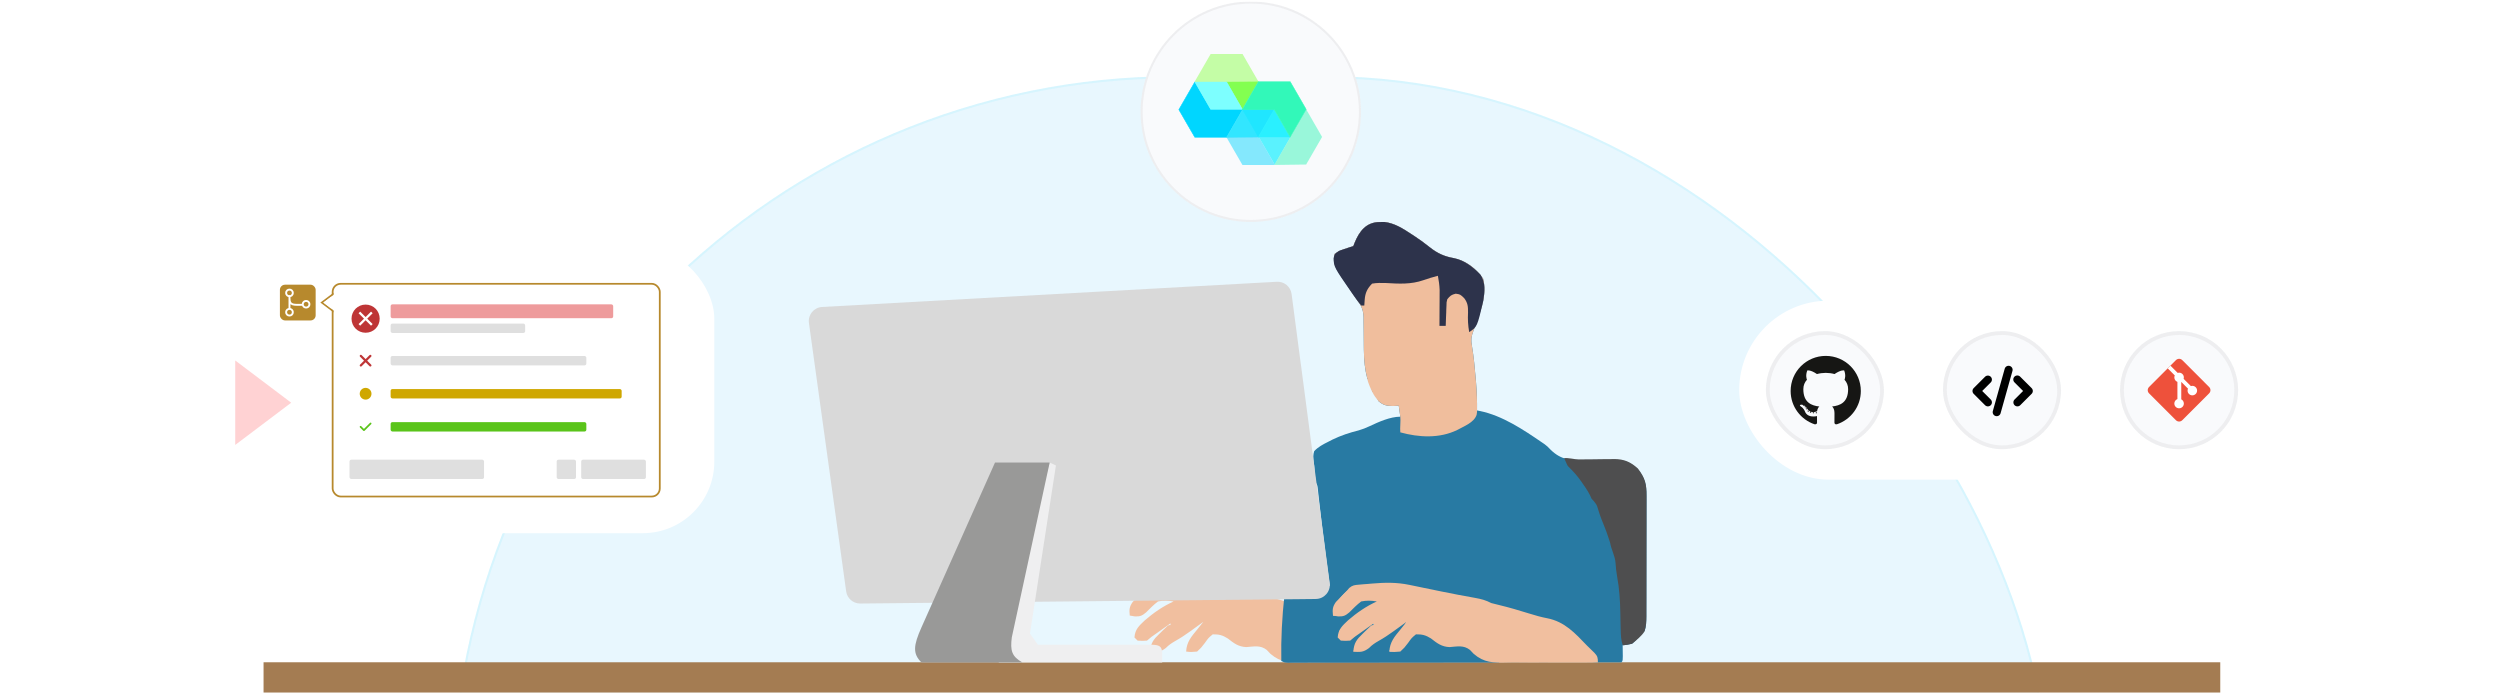 <svg width="1201" height="333" viewBox="0 0 1201 333" fill="none" xmlns="http://www.w3.org/2000/svg">
<g clip-path="url(#clip0_5634_6959)">
<g filter="url(#filter0_d_5634_6959)">
<rect x="217" y="36.611" width="768" height="696" rx="348" fill="#E8F7FE"/>
<rect x="217.5" y="37.111" width="767" height="695" rx="347.5" stroke="#00D6FF" stroke-opacity="0.08"/>
</g>
<g filter="url(#filter1_d_5634_6959)">
<rect x="113" y="118.735" width="230.151" height="137.404" rx="34.351" fill="white"/>
<rect x="134.469" y="136.77" width="17.174" height="17.174" rx="2.453" fill="#B7892D"/>
<path d="M139.063 148.346C139.063 148.346 139.062 139.545 139.063 143.226C139.063 146.907 141.115 146.428 145.443 146.428" stroke="white" stroke-width="0.92"/>
<circle cx="139.062" cy="140.716" r="1.592" stroke="white" stroke-width="0.92"/>
<circle cx="139.062" cy="149.997" r="1.592" stroke="white" stroke-width="0.92"/>
<circle cx="147.049" cy="146.16" r="1.592" stroke="white" stroke-width="0.92"/>
<rect x="159.803" y="136.34" width="157.156" height="102.194" rx="3.864" stroke="#B7892D" stroke-width="0.859"/>
<path d="M175.636 146.323C171.868 146.323 168.873 149.318 168.873 153.086C168.873 156.854 171.868 159.849 175.636 159.849C179.404 159.849 182.399 156.854 182.399 153.086C182.399 149.318 179.404 146.323 175.636 146.323ZM178.244 156.468L175.636 153.859L173.027 156.468L172.254 155.695L174.863 153.086L172.254 150.478L173.027 149.705L175.636 152.313L178.244 149.705L179.017 150.478L176.409 153.086L179.017 155.695L178.244 156.468Z" fill="#BE3536"/>
<rect x="187.659" y="146.217" width="106.917" height="6.655" rx="0.859" fill="#EE9B9C"/>
<rect x="187.659" y="155.448" width="64.623" height="4.509" rx="0.859" fill="#DFDFDF"/>
<rect x="167.907" y="220.839" width="64.623" height="9.28" rx="0.859" fill="#DFDFDF"/>
<rect x="279.207" y="220.839" width="31.085" height="9.28" rx="0.859" fill="#DFDFDF"/>
<rect x="267.43" y="220.839" width="9.284" height="9.28" rx="0.859" fill="#DFDFDF"/>
<path fill-rule="evenodd" clip-rule="evenodd" d="M175.635 174.028L177.536 175.929C177.637 176.03 177.774 176.087 177.917 176.087C178.059 176.087 178.196 176.03 178.297 175.929C178.398 175.828 178.455 175.691 178.455 175.549C178.455 175.406 178.398 175.269 178.297 175.168L176.395 173.267L178.297 171.365C178.347 171.315 178.386 171.256 178.413 171.191C178.44 171.126 178.454 171.056 178.454 170.985C178.454 170.914 178.44 170.844 178.413 170.779C178.386 170.714 178.347 170.655 178.297 170.605C178.247 170.555 178.187 170.515 178.122 170.488C178.057 170.461 177.987 170.447 177.916 170.447C177.846 170.447 177.776 170.461 177.71 170.488C177.645 170.515 177.586 170.555 177.536 170.605L175.635 172.506L173.733 170.605C173.684 170.553 173.625 170.512 173.559 170.484C173.493 170.456 173.423 170.441 173.351 170.44C173.28 170.44 173.209 170.453 173.143 170.48C173.077 170.507 173.017 170.547 172.966 170.598C172.916 170.648 172.876 170.708 172.849 170.774C172.822 170.84 172.808 170.911 172.809 170.983C172.809 171.054 172.824 171.125 172.852 171.19C172.88 171.256 172.921 171.315 172.973 171.365L174.875 173.267L172.973 175.169C172.922 175.218 172.881 175.278 172.853 175.343C172.824 175.409 172.81 175.479 172.809 175.551C172.808 175.622 172.822 175.693 172.849 175.759C172.876 175.825 172.916 175.885 172.967 175.936C173.017 175.986 173.077 176.026 173.143 176.053C173.209 176.08 173.28 176.094 173.352 176.093C173.423 176.092 173.494 176.078 173.559 176.049C173.625 176.021 173.684 175.98 173.734 175.929L175.635 174.028Z" fill="#BE3536"/>
<rect x="187.659" y="171.014" width="94.018" height="4.509" rx="0.859" fill="#DFDFDF"/>
<circle cx="175.636" cy="189.154" r="2.829" fill="#CFA700"/>
<rect x="187.659" y="186.9" width="110.988" height="4.509" rx="0.859" fill="#CFA700"/>
<path fill-rule="evenodd" clip-rule="evenodd" d="M178.342 203.146C178.421 203.226 178.466 203.334 178.466 203.446C178.466 203.559 178.421 203.667 178.342 203.746L175.159 206.93C175.116 206.972 175.066 207.005 175.012 207.028C174.957 207.051 174.898 207.062 174.838 207.062C174.779 207.062 174.72 207.051 174.665 207.028C174.61 207.005 174.56 206.972 174.518 206.93L172.936 205.348C172.896 205.309 172.863 205.262 172.841 205.211C172.819 205.159 172.807 205.103 172.807 205.047C172.806 204.99 172.817 204.934 172.838 204.882C172.86 204.83 172.891 204.782 172.931 204.743C172.971 204.703 173.018 204.671 173.071 204.65C173.123 204.628 173.179 204.618 173.235 204.618C173.291 204.619 173.347 204.63 173.399 204.653C173.451 204.675 173.498 204.707 173.537 204.748L174.838 206.049L177.741 203.146C177.78 203.107 177.827 203.075 177.879 203.054C177.93 203.032 177.985 203.021 178.041 203.021C178.097 203.021 178.152 203.032 178.204 203.054C178.255 203.075 178.302 203.107 178.342 203.146Z" fill="#5AC41A"/>
<rect x="187.659" y="202.788" width="94.018" height="4.509" rx="0.859" fill="#5AC41A"/>
<path d="M155.06 145.014L159.089 141.984L159.776 141.467L159.776 149.247L159.089 148.729L155.06 145.7L154.603 145.357L155.06 145.014Z" stroke="#B7892D" stroke-width="0.859"/>
<path d="M160.503 141.452L155.317 145.368L160.448 149.261L160.503 141.452Z" fill="white"/>
<path d="M139.889 193.458L113 173.169V213.746L139.889 193.458Z" fill="#FFD2D3"/>
</g>
<rect x="126.611" y="318.163" width="940" height="14.527" fill="#A47C52"/>
<path d="M579.372 280.963C579.906 281.072 580.439 281.18 580.989 281.293C582.705 281.643 584.419 282.002 586.133 282.361C587.907 282.727 589.681 283.091 591.456 283.454C592.628 283.695 593.8 283.936 594.973 284.177C600.353 285.284 605.749 286.302 611.159 287.256C613.924 287.762 616.248 288.347 618.712 289.695C619.958 290.04 621.213 290.35 622.473 290.636C627.424 291.828 632.286 293.261 637.145 294.78C639.98 295.659 642.72 296.453 645.641 297.003C654.046 298.641 659.019 304.156 664.761 310.128C665.929 311.332 667.131 312.48 668.354 313.628C669.862 315.27 669.862 315.27 669.862 317.527C662.845 317.684 655.83 317.804 648.812 317.877C645.553 317.913 642.294 317.96 639.036 318.037C635.885 318.111 632.735 318.151 629.584 318.169C628.387 318.181 627.191 318.206 625.995 318.242C619.792 318.426 615.285 318.389 610.342 314.106C609.751 313.485 609.16 312.864 608.551 312.224C605.473 309.814 602.453 310.584 598.729 310.866C594.935 310.706 592.75 309.011 589.826 306.717C587.295 305.13 585.598 304.686 582.607 304.739C580.528 306.452 580.528 306.452 578.846 308.829C577.059 311.177 577.059 311.177 575.085 313.013C572.217 313.275 572.217 313.275 569.82 313.013C570.049 308.426 572.288 305.882 575.085 302.483C576.089 301.23 577.092 299.976 578.094 298.722C577.045 299.484 577.045 299.484 575.975 300.261C575.036 300.939 574.097 301.617 573.157 302.295C572.699 302.628 572.241 302.962 571.769 303.305C569.477 304.954 567.19 306.493 564.722 307.866C562.837 308.944 561.534 309.809 560.041 311.321C557.318 313.363 555.844 313.346 552.519 313.013C552.811 308.944 554.068 307.245 556.985 304.457C557.659 303.8 558.333 303.142 559.027 302.465C560.793 300.978 560.793 300.261 562.298 300.261C562.298 299.765 562.298 299.985 562.298 299.474C560.558 300.711 558.818 301.949 557.079 303.188C556.335 303.717 556.335 303.717 555.576 304.256C553.195 305.878 553.195 305.878 551.015 307.748C548.805 307.889 548.805 307.889 546.502 307.748C546.005 307.252 545.509 306.755 544.997 306.244C545.262 302.297 547.229 300.619 549.972 298.014C554.187 294.378 558.713 291.22 563.802 288.943C561.176 288.491 558.898 288.396 556.28 288.943C554.187 290.55 552.422 292.331 550.568 294.206C548.611 295.835 547.781 296.176 545.279 296.136C544.441 295.996 543.604 295.857 542.741 295.713C542.454 292.872 542.48 291.572 544.142 289.193C544.75 288.567 545.358 287.942 545.984 287.298C546.888 286.351 546.888 286.351 547.809 285.385C548.37 284.822 548.932 284.258 549.51 283.678C549.846 283.282 550.182 282.885 550.528 282.477C552.123 281.118 553.157 281.045 555.231 280.872C555.909 280.811 556.588 280.751 557.286 280.688C557.994 280.635 558.701 280.582 559.43 280.528C560.123 280.466 560.815 280.405 561.529 280.341C567.687 279.821 573.296 279.702 579.372 280.963Z" fill="#F1BF9F"/>
<path d="M662.741 106.676C663.876 106.657 663.876 106.657 665.033 106.638C669.901 107.19 673.854 109.722 677.879 112.364C678.336 112.66 678.794 112.956 679.265 113.261C681.932 115.008 684.468 116.849 686.953 118.852C690.546 121.718 693.992 123.255 698.518 124.023C704.248 125.191 709.378 129.16 712.574 133.99C714.504 142.514 710.799 150.917 707.878 158.778C706.767 161.782 706.579 163.337 707.168 166.475C707.999 171.489 708.485 176.502 708.907 181.566C709.006 182.714 709.006 182.714 709.107 183.885C709.467 188.332 709.63 192.714 709.565 197.174C710.298 197.318 710.298 197.318 711.045 197.464C721.78 199.704 731.77 206.383 740.714 212.506C741.146 212.8 741.579 213.094 742.024 213.397C743.414 214.475 743.414 214.475 744.891 216.023C750.11 221.148 754.827 221.187 761.768 221.142C763.094 221.116 764.419 221.087 765.745 221.057C767.733 221.027 769.72 221.007 771.708 221.003C772.938 221 774.167 220.981 775.396 220.943C780.135 220.905 783.258 222.168 786.821 225.429C790.292 229.942 791.023 232.738 790.985 238.434C790.987 239.106 790.988 239.777 790.99 240.469C790.992 242.689 790.984 244.908 790.976 247.128C790.975 248.67 790.975 250.212 790.975 251.753C790.974 254.984 790.967 258.214 790.957 261.445C790.945 265.59 790.942 269.735 790.942 273.88C790.942 277.063 790.938 280.246 790.933 283.429C790.93 284.958 790.929 286.486 790.928 288.015C790.926 290.149 790.92 292.283 790.912 294.416C790.912 295.051 790.913 295.685 790.913 296.338C790.899 298.827 790.843 300.856 790.05 303.234C789.554 303.234 789.057 303.234 788.546 303.234C788.267 303.886 788.267 303.886 787.982 304.55C786.868 306.556 785.824 307.809 784.033 309.252C781.588 309.816 781.588 309.816 779.52 310.004C779.533 310.724 779.533 310.724 779.546 311.458C779.553 312.08 779.56 312.701 779.567 313.342C779.575 313.961 779.584 314.581 779.593 315.219C779.52 316.774 779.71 317.442 778.958 318.194C774.907 318.194 773.101 318.194 767.731 318.194C752.17 317.685 762.688 311.814 759.83 308.637C754.234 302.46 750.075 299.467 741.863 297.499C740.185 297.065 738.507 296.629 736.83 296.191C736.023 295.984 735.216 295.777 734.385 295.563C731.456 294.779 728.598 293.847 725.738 292.844C721.868 291.508 718.081 290.534 714.079 289.695C713.518 289.455 712.957 289.216 712.379 288.969C709.806 287.997 707.217 287.575 704.515 287.144C699.964 286.382 695.453 285.521 690.946 284.535C689.842 284.299 688.739 284.062 687.636 283.827C685.974 283.471 684.314 283.112 682.657 282.737C675.501 281.129 669.169 280.453 661.849 281.17C659.198 281.418 656.611 281.445 653.95 281.42C649.183 281.764 646.989 283.754 643.904 287.268C641.69 290.155 640.843 292.117 640.363 295.712C643.755 295.775 645.554 295.682 648.165 293.403C648.771 292.784 649.377 292.165 650.001 291.528C652.121 289.444 653.28 288.31 656.221 287.743C658.248 287.764 660.175 287.882 662.177 288.19C661.143 290.259 659.933 290.489 657.852 291.481C654.043 293.511 650.893 295.901 647.697 298.768C647.257 299.149 646.817 299.53 646.364 299.922C644.978 301.155 644.978 301.155 643.372 303.234C643.357 305.347 643.357 305.347 644.124 306.995C647.088 307.354 648.806 307.107 651.164 305.35C652.023 304.655 652.874 303.95 653.715 303.234C658.259 299.473 658.259 299.473 659.921 299.473C659.921 299.97 659.921 300.466 659.921 300.977C658.71 302.144 658.71 302.144 657.1 303.469C652.351 307.425 652.351 307.425 650.142 313.013C655.066 313.013 657.442 310.861 661.113 307.738C662.606 306.509 663.964 305.552 665.656 304.644C668.303 303.174 670.568 301.48 672.934 299.602C674.212 298.721 674.212 298.721 675.717 298.721C674.73 300.893 673.644 302.453 672.003 304.174C669.565 306.922 668.543 309.528 667.442 313.013C670.732 312.859 672.273 312.681 674.682 310.351C675.875 308.801 677.066 307.249 678.255 305.696C680.23 303.986 680.23 303.986 682.86 303.942C685.557 304.757 687.104 305.693 689.303 307.418C692.79 309.804 694.881 310.24 699.082 309.957C703.396 309.686 705.352 310.274 708.719 313.013C709.776 313.991 719.327 317.243 720.329 318.278C719.701 318.278 715.258 318.272 711.07 318.278C698.837 318.296 686.603 318.309 674.37 318.317C668.69 318.321 663.01 318.326 657.33 318.335C652.381 318.342 647.432 318.347 642.483 318.349C639.861 318.35 637.239 318.352 634.617 318.357C631.694 318.364 628.771 318.364 625.847 318.363C624.974 318.366 624.1 318.369 623.199 318.372C622.406 318.37 621.613 318.369 620.796 318.368C620.104 318.369 619.412 318.37 618.699 318.37C617.045 318.278 617.045 318.278 615.541 317.526C615.333 306.896 615.905 296.503 617.045 285.934C617.527 285.93 618.009 285.927 618.505 285.924C620.699 285.899 622.891 285.846 625.084 285.792C625.842 285.788 626.6 285.784 627.381 285.779C632.116 285.752 632.116 285.752 635.912 283.263C636.388 282.655 636.864 282.047 637.355 281.42C637.851 281.42 638.348 281.42 638.859 281.42C638.757 280.657 638.655 279.893 638.55 279.107C638.071 275.522 637.595 271.936 637.12 268.351C637.034 267.705 636.948 267.059 636.86 266.394C635.649 257.245 634.503 248.094 633.519 238.917C633.439 238.186 633.359 237.454 633.276 236.7C633.21 236.07 633.143 235.441 633.074 234.792C632.913 233.231 632.913 233.231 632.089 231.775C631.81 229.76 631.651 227.752 631.505 225.723C631.368 223.55 631.368 223.55 631.052 221.609C630.857 219.784 630.816 218.495 631.337 216.732C633.297 214.658 635.571 213.481 638.107 212.218C638.767 211.878 639.427 211.538 640.108 211.187C644.213 209.196 648.277 207.869 652.692 206.759C654.555 206.229 656.196 205.567 657.946 204.743C662.315 202.69 667.833 200.183 672.708 200.183C672.336 197.577 672.336 197.577 671.956 194.918C670.583 194.988 670.583 194.988 669.182 195.059C666.232 195.043 664.457 194.673 662.177 192.661C661.19 190.264 661.19 190.264 660.673 188.148C660.176 188.148 659.68 188.148 659.168 188.148C658.796 185.169 658.796 185.169 658.416 182.131C657.92 182.131 657.423 182.131 656.912 182.131C655.659 177.514 655.268 173.031 655.202 168.274C655.189 167.424 655.189 167.424 655.176 166.556C655.147 164.19 655.127 161.824 655.121 159.457C655.114 157.71 655.088 155.964 655.061 154.217C655.064 153.688 655.068 153.159 655.072 152.614C654.997 148.808 653.952 146.744 651.646 143.769C651.322 143.285 650.997 142.802 650.662 142.304C650.382 141.888 650.102 141.473 649.813 141.045C649.17 140.088 648.528 139.131 647.885 138.174C647.405 137.464 647.405 137.464 646.916 136.739C640.418 127.041 640.418 127.041 641.116 121.955C643.379 120.446 645.306 119.752 647.885 118.946C648.63 118.698 649.375 118.45 650.142 118.194C650.344 117.682 650.545 117.17 650.753 116.642C653.032 111.005 656.406 106.7 662.741 106.676Z" fill="#287AA3"/>
<path d="M676.995 280.963C677.529 281.072 678.062 281.18 678.612 281.293C680.328 281.643 682.042 282.002 683.756 282.361C685.53 282.727 687.304 283.091 689.079 283.454C690.251 283.695 691.423 283.936 692.596 284.177C697.976 285.284 703.372 286.302 708.782 287.256C711.547 287.762 713.871 288.347 716.335 289.695C717.581 290.04 718.836 290.35 720.096 290.636C725.047 291.828 729.909 293.261 734.768 294.78C737.603 295.659 740.343 296.453 743.265 297.003C751.669 298.641 756.642 304.156 762.384 310.128C763.552 311.332 764.754 312.48 765.977 313.628C767.485 315.27 767.622 315.912 767.622 318.169C760.605 318.326 753.411 318.169 746.394 318.242C743.134 318.278 739.792 318.165 736.533 318.242C733.382 318.316 730.358 318.151 727.207 318.169C726.01 318.181 724.814 318.206 723.618 318.242C717.415 318.426 712.908 318.389 707.965 314.106C707.374 313.485 706.783 312.864 706.174 312.224C703.096 309.814 700.076 310.584 696.352 310.866C692.558 310.706 690.373 309.011 687.449 306.717C684.918 305.13 683.221 304.686 680.23 304.739C678.151 306.452 678.151 306.452 676.469 308.829C674.683 311.177 674.683 311.177 672.708 313.013C669.84 313.275 669.84 313.275 667.443 313.013C667.672 308.426 669.911 305.882 672.708 302.483C673.712 301.23 674.715 299.976 675.717 298.722C674.668 299.484 674.668 299.484 673.598 300.261C672.659 300.939 671.72 301.617 670.78 302.295C670.322 302.628 669.864 302.962 669.392 303.305C667.1 304.954 664.813 306.493 662.345 307.866C660.46 308.944 659.157 309.809 657.664 311.321C654.941 313.363 653.467 313.346 650.142 313.013C650.434 308.944 651.691 307.245 654.608 304.457C655.282 303.8 655.956 303.142 656.65 302.465C658.416 300.978 658.416 300.261 659.921 300.261C659.921 299.765 659.921 299.985 659.921 299.474C658.181 300.711 656.441 301.949 654.702 303.188C653.958 303.717 653.958 303.717 653.199 304.256C650.818 305.878 650.818 305.878 648.638 307.748C646.428 307.889 646.428 307.889 644.125 307.748C643.628 307.252 643.132 306.755 642.62 306.244C642.885 302.297 644.852 300.619 647.595 298.014C651.81 294.378 656.336 291.22 661.425 288.943C658.799 288.491 656.521 288.396 653.903 288.943C651.81 290.55 650.045 292.331 648.191 294.206C646.234 295.835 645.404 296.176 642.902 296.136C642.064 295.996 641.227 295.857 640.364 295.713C640.077 292.872 640.103 291.572 641.765 289.193C642.373 288.567 642.981 287.942 643.607 287.298C644.511 286.351 644.511 286.351 645.432 285.385C645.993 284.822 646.555 284.258 647.133 283.678C647.469 283.282 647.805 282.885 648.151 282.477C649.746 281.118 650.78 281.045 652.854 280.872C653.532 280.811 654.211 280.751 654.909 280.688C655.617 280.635 656.324 280.582 657.053 280.528C657.746 280.466 658.439 280.405 659.152 280.341C665.31 279.821 670.919 279.702 676.995 280.963Z" fill="#F1BF9F"/>
<path d="M662.741 106.676C663.498 106.663 664.254 106.651 665.033 106.638C669.901 107.19 673.854 109.722 677.879 112.364C678.336 112.66 678.794 112.956 679.265 113.261C681.932 115.008 684.468 116.849 686.953 118.852C690.546 121.718 693.992 123.255 698.518 124.023C704.248 125.191 709.378 129.16 712.574 133.99C714.504 142.514 710.799 150.917 707.878 158.778C706.767 161.782 706.579 163.337 707.168 166.475C707.999 171.489 708.485 176.502 708.907 181.566C709.006 182.714 709.006 182.714 709.106 183.885C709.467 188.332 709.63 192.714 709.565 197.174C709.054 196.919 710.062 197.423 709.565 197.174V197.927C709.468 198.603 709.468 198.603 709.369 199.293C708.094 203.062 703.315 204.735 700.037 206.574C691.537 210.712 681.686 210.176 672.708 207.705C672.46 205.719 672.964 202.229 672.708 200.183C672.025 200.447 673.411 199.911 672.708 200.183C672.335 197.577 672.335 197.577 671.956 194.918C670.583 194.988 670.583 194.988 669.182 195.059C666.232 195.043 664.457 194.673 662.177 192.661C660.57 190.555 660.413 190.503 659.168 188.148C658.952 187.738 657.131 183.914 656.912 182.131C655.659 177.514 655.268 173.031 655.202 168.274C655.189 167.424 655.189 167.424 655.176 166.556C655.147 164.19 655.127 161.824 655.121 159.457C655.114 157.71 655.088 155.964 655.061 154.217C655.064 153.688 655.068 153.159 655.072 152.614C654.997 148.808 653.952 146.744 651.646 143.769C651.322 143.285 650.997 142.802 650.662 142.304C650.382 141.888 650.102 141.473 649.813 141.045C649.17 140.088 648.528 139.131 647.885 138.174C647.565 137.7 647.245 137.227 646.916 136.739C640.417 127.041 640.417 127.041 641.116 121.955C643.378 120.446 645.306 119.752 647.885 118.946C648.63 118.698 649.375 118.45 650.142 118.194C650.344 117.682 650.545 117.17 650.753 116.642C653.032 111.005 656.406 106.7 662.741 106.676Z" fill="#F0BE9D"/>
<path d="M662.741 106.676C663.498 106.663 664.254 106.651 665.033 106.638C669.901 107.19 673.854 109.722 677.879 112.364C678.336 112.66 678.794 112.956 679.265 113.261C681.932 115.008 684.468 116.849 686.953 118.852C690.546 121.718 693.992 123.255 698.518 124.023C703.631 125.065 707.702 128.291 711.261 131.992C713.746 135.773 713.255 140.181 712.574 144.521C709.641 157.007 709.641 157.007 705.804 159.565C705.226 156.312 705.078 153.42 705.24 150.115C705.268 147.293 705.136 145.525 703.407 143.251C701.478 141.394 701.478 141.394 699.317 141.089C697.222 141.585 696.61 142.112 695.274 143.769C694.899 145.212 694.899 145.212 694.889 146.786C694.849 147.641 694.849 147.641 694.808 148.512C694.791 149.103 694.774 149.694 694.757 150.303C694.731 150.903 694.705 151.503 694.679 152.121C694.617 153.599 694.568 155.077 694.522 156.556C693.529 156.556 692.536 156.556 691.513 156.556C691.519 155.703 691.519 155.703 691.525 154.832C691.54 152.241 691.55 149.65 691.56 147.059C691.569 145.717 691.569 145.717 691.579 144.347C691.582 143.046 691.582 143.046 691.586 141.718C691.592 140.524 691.592 140.524 691.598 139.306C691.512 136.973 691.195 134.777 690.761 132.486C690.047 132.687 689.333 132.889 688.598 133.097C688.111 133.232 687.623 133.368 687.121 133.507C686.033 133.83 684.954 134.187 683.887 134.576C677.799 136.698 672.11 136.324 665.75 135.96C663.481 135.89 661.407 135.863 659.168 136.247C656.82 138.619 655.824 140.733 655.595 144.051C655.533 144.95 655.471 145.85 655.407 146.777C654.911 146.777 654.414 146.777 653.903 146.777C652.656 145.236 651.508 143.7 650.377 142.076C650.044 141.601 649.711 141.126 649.368 140.636C640.855 128.346 640.855 128.346 640.646 124.117C641.116 121.955 641.116 121.955 643.372 120.45C644.867 119.921 646.372 119.419 647.885 118.946C648.63 118.698 649.375 118.45 650.142 118.194C650.344 117.682 650.545 117.17 650.753 116.642C653.032 111.005 656.406 106.7 662.741 106.676Z" fill="#2D334B"/>
<path d="M758.419 220.704C759.023 220.698 759.627 220.692 760.25 220.686C761.533 220.675 762.817 220.667 764.101 220.661C766.052 220.649 768.003 220.616 769.955 220.582C771.202 220.575 772.45 220.568 773.698 220.563C774.277 220.55 774.856 220.537 775.453 220.523C780.142 220.542 783.301 221.844 786.823 225.068C790.294 229.581 791.025 232.376 790.987 238.072C790.989 238.744 790.99 239.416 790.992 240.108C790.994 242.328 790.986 244.547 790.978 246.767C790.977 248.308 790.977 249.85 790.977 251.392C790.976 254.623 790.969 257.853 790.959 261.084C790.947 265.228 790.944 269.373 790.944 273.518C790.944 276.701 790.94 279.885 790.934 283.068C790.932 284.596 790.931 286.125 790.93 287.654C790.928 289.788 790.922 291.921 790.914 294.055C790.914 294.69 790.914 295.324 790.915 295.977C790.901 298.466 790.836 300.896 790.043 303.274C789.547 303.274 790.555 303.274 790.043 303.274C788.929 305.279 785.865 307.8 784.074 309.243C781.629 309.807 781.625 309.807 779.557 309.996C778.708 307.447 778.638 305.068 778.584 302.382C778.559 301.368 778.534 300.354 778.509 299.34C778.474 297.756 778.441 296.172 778.411 294.587C778.292 288.609 777.96 282.822 776.86 276.925C776.453 274.719 776.238 272.531 776.09 270.293C775.853 267.081 774.01 263.931 773.504 260.75C773.367 260.322 773.231 259.895 773.09 259.454C772.192 256.696 771.263 254.015 770.119 251.347C768.987 248.705 768.12 246.064 767.295 243.314C766.849 241.796 764.586 239.571 764.586 239.571C764.374 239.036 764.805 240.122 764.586 239.571C763.544 236.981 762.075 234.813 760.482 232.542C760.055 231.916 760.055 231.916 759.619 231.276C757.707 228.526 755.583 226.229 753.195 223.892C752.698 223.148 751.898 220.935 751.387 220.168C753.126 219.734 756.324 220.724 758.419 220.704Z" fill="#4E4E4F"/>
<path d="M613.391 135.36L394.943 147.467C390.99 147.686 388.068 151.235 388.612 155.156L406.498 284.096C406.966 287.469 409.866 289.969 413.271 289.935L632.144 287.743C636.207 287.702 639.319 284.116 638.788 280.088L620.477 141.234C620.014 137.725 616.926 135.164 613.391 135.36Z" fill="#D9D9D9"/>
<path d="M507.263 223.62L504.249 222.211L479.764 318.24H490.538H558.325V313.987C558.288 310.384 556.857 309.884 553.611 309.733H498.618L494.802 304.361L507.263 223.62Z" fill="#EFEFF0"/>
<path d="M504.265 222.194H478.003L442.651 301.44C438.771 310.142 438.418 314.022 442.651 318.23H491.134C486.037 315.349 485.247 312.516 486.083 306.141L504.265 222.194Z" fill="#999998"/>
<g filter="url(#filter2_d_5634_6959)">
<path d="M547.924 53.687C547.924 24.442 571.631 0.735 600.875 0.735C630.119 0.735 653.826 24.442 653.826 53.687C653.826 82.931 630.119 106.638 600.875 106.638C571.631 106.638 547.924 82.931 547.924 53.687Z" fill="#F9FAFC"/>
<path d="M600.875 1.235C629.843 1.235 653.326 24.718 653.326 53.687C653.326 82.654 629.843 106.138 600.875 106.138C571.907 106.138 548.424 82.654 548.424 53.687C548.424 24.718 571.907 1.235 600.875 1.235Z" stroke="#8B8B8B" stroke-opacity="0.1"/>
<path d="M604.493 39.287L596.882 52.497H596.831L589.297 39.416L604.493 39.287Z" fill="#83FF50" stroke="#83FF50" stroke-width="0.228" stroke-miterlimit="5.333"/>
<mask id="mask0_5634_6959" style="mask-type:luminance" maskUnits="userSpaceOnUse" x="568" y="23" width="42" height="19">
<path d="M609.673 41.664H568.806V23.681H609.673V41.664Z" fill="white"/>
</mask>
<g mask="url(#mask0_5634_6959)">
<g opacity="0.83">
<path d="M604.558 39.209L604.533 39.26H604.507V39.286L589.285 39.415V39.389H574.037L573.934 39.209L581.596 25.947H596.922L604.558 39.209Z" fill="#96FF5B" fill-opacity="0.647"/>
</g>
</g>
<path d="M604.528 39.265L596.916 52.476H596.891L604.502 39.265H604.528Z" fill="white"/>
<path d="M596.926 52.668L596.9 52.72L589.263 65.93H573.963L566.301 52.668L573.963 39.407H574.041L581.574 52.488H596.822L596.926 52.668Z" fill="#00D6FF" stroke="#00D6FF" stroke-width="0.228" stroke-miterlimit="5.333"/>
<path d="M596.82 52.483H581.598L574.038 39.403H589.286L596.82 52.483Z" fill="#7DFFFF" stroke="#7DFFFF" stroke-width="0.228" stroke-miterlimit="5.333"/>
<path d="M604.607 65.601L604.736 65.808H604.503L598.698 65.859L589.281 65.936L596.918 52.727H612.063L604.607 65.601Z" fill="#32E6FF" stroke="#32E6FF" stroke-width="0.228" stroke-miterlimit="5.333"/>
<mask id="mask1_5634_6959" style="mask-type:luminance" maskUnits="userSpaceOnUse" x="585" y="48" width="32" height="36">
<path d="M616.273 83.693H585.339V48.295H616.273V83.693Z" fill="white"/>
</mask>
<g mask="url(#mask1_5634_6959)">
<g opacity="0.86">
<path d="M612.412 78.876L612.18 79.263H596.88L589.218 66.001L589.244 65.95L596.88 52.74H596.906L589.269 65.924L598.686 65.847L604.517 65.795H604.749L612.257 78.876H612.412Z" fill="#00D5FF" fill-opacity="0.545"/>
</g>
</g>
<path d="M604.606 65.601L604.735 65.808H604.502L596.969 52.727H612.062L604.606 65.601Z" fill="#20E6FF" stroke="#20E6FF" stroke-width="0.228" stroke-miterlimit="5.333"/>
<path d="M619.748 65.808H604.733L604.604 65.601L612.034 52.727H612.189L619.748 65.808Z" fill="#2AF0FF" stroke="#2AF0FF" stroke-width="0.228" stroke-miterlimit="5.333"/>
<mask id="mask2_5634_6959" style="mask-type:luminance" maskUnits="userSpaceOnUse" x="602" y="63" width="21" height="19">
<path d="M622.388 81.062H602.212V63.647H622.388V81.062Z" fill="white"/>
</mask>
<g mask="url(#mask2_5634_6959)">
<g opacity="0.95">
<path d="M619.847 65.993L612.417 78.867H612.262L604.729 65.812H619.744L619.847 65.993Z" fill="#29EFFF" fill-opacity="0.8"/>
</g>
</g>
<path d="M627.486 52.538L619.824 65.8H619.746L612.212 52.719H596.965L596.861 52.538L596.887 52.487L604.498 39.277V39.251H619.824L627.357 52.306L627.486 52.538Z" fill="#32F8B9" stroke="#32F8B9" stroke-width="0.228" stroke-miterlimit="5.333"/>
<mask id="mask3_5634_6959" style="mask-type:luminance" maskUnits="userSpaceOnUse" x="608" y="48" width="31" height="36">
<path d="M638.98 83.692H608.355V48.062H638.98V83.692Z" fill="white"/>
</mask>
<g mask="url(#mask3_5634_6959)">
<g opacity="0.85">
<path d="M635.135 65.786L627.472 79.047L612.173 79.254L619.758 66.173L619.655 65.993H619.732L627.395 52.731L627.266 52.525H627.498L635.135 65.786Z" fill="#32F6B8" fill-opacity="0.565"/>
</g>
</g>
</g>
<g filter="url(#filter3_d_5634_6959)">
<rect x="835.523" y="144.443" width="252.478" height="85.989" rx="42.994" fill="white"/>
<g filter="url(#filter4_d_5634_6959)">
<rect x="848.33" y="159.08" width="56.716" height="56.716" rx="28.358" fill="#F9FAFC"/>
<rect x="849.245" y="159.995" width="54.886" height="54.886" rx="27.443" stroke="#8B8B8B" stroke-opacity="0.1" stroke-width="1.83"/>
<g clip-path="url(#clip1_5634_6959)">
<path d="M877.083 170.973C867.772 170.973 860.222 178.522 860.222 187.834C860.222 195.284 865.053 201.604 871.752 203.834C872.595 203.99 872.904 203.468 872.904 203.022C872.904 202.62 872.889 201.292 872.882 199.883C868.191 200.903 867.201 197.894 867.201 197.894C866.434 195.945 865.329 195.427 865.329 195.427C863.799 194.38 865.444 194.402 865.444 194.402C867.137 194.521 868.029 196.139 868.029 196.139C869.533 198.717 871.973 197.972 872.935 197.541C873.087 196.451 873.524 195.707 874.006 195.286C870.261 194.86 866.324 193.414 866.324 186.953C866.324 185.112 866.983 183.608 868.061 182.427C867.886 182.003 867.309 180.288 868.225 177.965C868.225 177.965 869.64 177.512 872.863 179.694C874.208 179.32 875.65 179.133 877.083 179.126C878.516 179.133 879.959 179.32 881.307 179.694C884.525 177.512 885.939 177.965 885.939 177.965C886.857 180.288 886.279 182.003 886.104 182.427C887.186 183.608 887.84 185.112 887.84 186.953C887.84 193.429 883.895 194.855 880.141 195.273C880.745 195.796 881.284 196.822 881.284 198.395C881.284 200.651 881.265 202.467 881.265 203.022C881.265 203.471 881.568 203.997 882.423 203.831C889.119 201.599 893.944 195.281 893.944 187.834C893.944 178.522 886.395 170.973 877.083 170.973ZM866.537 194.992C866.5 195.076 866.368 195.101 866.248 195.043C866.125 194.988 866.057 194.874 866.096 194.79C866.133 194.704 866.265 194.68 866.387 194.738C866.509 194.793 866.579 194.908 866.537 194.992ZM867.366 195.732C867.286 195.807 867.129 195.772 867.022 195.654C866.912 195.537 866.891 195.379 866.972 195.304C867.055 195.229 867.208 195.264 867.318 195.382C867.429 195.5 867.45 195.657 867.366 195.732ZM867.935 196.679C867.832 196.751 867.663 196.683 867.558 196.533C867.455 196.383 867.455 196.204 867.561 196.132C867.665 196.06 867.832 196.124 867.938 196.273C868.041 196.426 868.041 196.605 867.935 196.679ZM868.897 197.775C868.805 197.877 868.608 197.85 868.464 197.711C868.317 197.575 868.276 197.382 868.368 197.28C868.462 197.178 868.66 197.207 868.805 197.345C868.951 197.48 868.996 197.675 868.897 197.775ZM870.141 198.146C870.1 198.278 869.911 198.338 869.72 198.282C869.529 198.224 869.404 198.069 869.443 197.936C869.482 197.803 869.673 197.74 869.865 197.8C870.056 197.858 870.181 198.011 870.141 198.146ZM871.556 198.303C871.561 198.442 871.399 198.557 871.199 198.56C870.997 198.564 870.834 198.451 870.832 198.315C870.832 198.174 870.99 198.06 871.192 198.057C871.392 198.053 871.556 198.164 871.556 198.303ZM872.947 198.249C872.971 198.385 872.832 198.524 872.632 198.562C872.437 198.597 872.256 198.514 872.231 198.379C872.206 198.24 872.348 198.101 872.544 198.065C872.743 198.03 872.921 198.111 872.947 198.249Z" fill="#161614"/>
</g>
</g>
<g filter="url(#filter5_d_5634_6959)">
<rect x="933.404" y="159.08" width="56.716" height="56.716" rx="28.358" fill="#F9FAFC"/>
<rect x="934.319" y="159.995" width="54.886" height="54.886" rx="27.443" stroke="#8B8B8B" stroke-opacity="0.1" stroke-width="1.83"/>
<path d="M965.451 175.79C965.695 175.859 965.924 175.975 966.124 176.132C966.324 176.288 966.491 176.483 966.615 176.705C966.74 176.926 966.819 177.17 966.85 177.422C966.88 177.674 966.86 177.93 966.791 178.175L961.08 198.524C960.941 199.018 960.612 199.437 960.165 199.688C959.718 199.939 959.19 200.003 958.696 199.864C958.202 199.726 957.783 199.397 957.532 198.95C957.281 198.503 957.217 197.974 957.356 197.48L963.067 177.128C963.136 176.884 963.252 176.655 963.409 176.455C963.566 176.256 963.761 176.089 963.982 175.964C964.204 175.84 964.447 175.761 964.7 175.73C964.952 175.7 965.208 175.72 965.452 175.789L965.451 175.79ZM956.35 180.991C956.712 181.354 956.916 181.845 956.916 182.358C956.916 182.87 956.712 183.361 956.35 183.724L952.251 187.827L956.353 191.928C956.716 192.291 956.919 192.783 956.919 193.296C956.919 193.809 956.715 194.301 956.352 194.663C955.99 195.026 955.498 195.229 954.985 195.229C954.472 195.229 953.98 195.025 953.618 194.662L948.148 189.193C947.786 188.831 947.583 188.339 947.583 187.827C947.583 187.314 947.786 186.823 948.148 186.461L953.616 180.991C953.796 180.812 954.009 180.669 954.244 180.572C954.479 180.475 954.73 180.425 954.984 180.425C955.238 180.425 955.49 180.475 955.724 180.572C955.959 180.669 956.171 180.812 956.35 180.991ZM967.797 183.724C967.607 183.547 967.454 183.333 967.349 183.096C967.243 182.859 967.186 182.603 967.182 182.344C967.177 182.084 967.225 181.826 967.322 181.585C967.419 181.345 967.564 181.126 967.748 180.942C967.931 180.759 968.15 180.614 968.391 180.517C968.631 180.419 968.889 180.372 969.149 180.376C969.409 180.381 969.665 180.438 969.902 180.543C970.139 180.649 970.352 180.801 970.529 180.991L975.999 186.459C976.361 186.822 976.565 187.314 976.565 187.826C976.565 188.339 976.361 188.831 975.999 189.193L970.531 194.662C970.351 194.842 970.138 194.985 969.903 195.082C969.669 195.179 969.417 195.229 969.164 195.229C968.91 195.229 968.658 195.179 968.424 195.082C968.189 194.985 967.976 194.843 967.796 194.663C967.616 194.484 967.474 194.27 967.377 194.036C967.28 193.801 967.229 193.55 967.229 193.296C967.229 193.042 967.279 192.791 967.376 192.556C967.474 192.321 967.616 192.108 967.795 191.928L971.897 187.827L967.797 183.724Z" fill="black"/>
</g>
<g filter="url(#filter6_d_5634_6959)">
<path d="M1018.48 187.438C1018.48 171.776 1031.17 159.08 1046.84 159.08C1062.5 159.08 1075.19 171.776 1075.19 187.438C1075.19 203.1 1062.5 215.796 1046.84 215.796C1031.17 215.796 1018.48 203.1 1018.48 187.438Z" fill="#F9FAFC"/>
<path d="M1046.84 159.995C1061.99 159.995 1074.28 172.282 1074.28 187.438C1074.28 202.595 1061.99 214.882 1046.84 214.882C1031.68 214.882 1019.39 202.595 1019.39 187.438C1019.39 172.282 1031.68 159.995 1046.84 159.995Z" stroke="#8B8B8B" stroke-opacity="0.1" stroke-width="1.83"/>
<path d="M1032.4 188.959C1031.56 188.119 1031.56 186.757 1032.4 185.918L1045.32 173.003C1046.16 172.163 1047.52 172.163 1048.36 173.003L1061.27 185.918C1062.11 186.757 1062.11 188.119 1061.27 188.959L1048.36 201.874C1047.52 202.713 1046.16 202.713 1045.32 201.874L1032.4 188.959Z" fill="#EE513B"/>
<path d="M1042.69 175.668L1041.38 176.976L1044.76 180.354C1044.63 180.647 1044.55 180.974 1044.55 181.318C1044.55 182.297 1045.16 183.132 1046.03 183.458V191.721C1045.16 192.047 1044.55 192.883 1044.55 193.861C1044.55 195.124 1045.57 196.148 1046.84 196.148C1048.1 196.148 1049.12 195.124 1049.12 193.861C1049.12 192.974 1048.62 192.205 1047.88 191.826V183.47L1051.11 186.699C1050.98 186.986 1050.91 187.305 1050.91 187.64C1050.91 188.903 1051.93 189.927 1053.19 189.927C1054.45 189.927 1055.48 188.903 1055.48 187.64C1055.48 186.377 1054.45 185.354 1053.19 185.354C1052.95 185.354 1052.71 185.392 1052.49 185.464L1049.02 181.996C1049.09 181.782 1049.12 181.554 1049.12 181.318C1049.12 180.055 1048.1 179.032 1046.84 179.032C1046.6 179.032 1046.37 179.067 1046.16 179.134L1042.69 175.668Z" fill="white"/>
</g>
</g>
</g>
<defs>
<filter id="filter0_d_5634_6959" x="204.3" y="23.911" width="793.4" height="721.4" filterUnits="userSpaceOnUse" color-interpolation-filters="sRGB">
<feFlood flood-opacity="0" result="BackgroundImageFix"/>
<feColorMatrix in="SourceAlpha" type="matrix" values="0 0 0 0 0 0 0 0 0 0 0 0 0 0 0 0 0 0 127 0" result="hardAlpha"/>
<feMorphology radius="3" operator="dilate" in="SourceAlpha" result="effect1_dropShadow_5634_6959"/>
<feOffset/>
<feGaussianBlur stdDeviation="4.85"/>
<feComposite in2="hardAlpha" operator="out"/>
<feColorMatrix type="matrix" values="0 0 0 0 0 0 0 0 0 0 0 0 0 0 0 0 0 0 0.05 0"/>
<feBlend mode="normal" in2="BackgroundImageFix" result="effect1_dropShadow_5634_6959"/>
<feBlend mode="normal" in="SourceGraphic" in2="effect1_dropShadow_5634_6959" result="shape"/>
</filter>
<filter id="filter1_d_5634_6959" x="109.823" y="115.558" width="236.506" height="143.758" filterUnits="userSpaceOnUse" color-interpolation-filters="sRGB">
<feFlood flood-opacity="0" result="BackgroundImageFix"/>
<feColorMatrix in="SourceAlpha" type="matrix" values="0 0 0 0 0 0 0 0 0 0 0 0 0 0 0 0 0 0 127 0" result="hardAlpha"/>
<feOffset/>
<feGaussianBlur stdDeviation="1.589"/>
<feComposite in2="hardAlpha" operator="out"/>
<feColorMatrix type="matrix" values="0 0 0 0 0 0 0 0 0 0 0 0 0 0 0 0 0 0 0.1 0"/>
<feBlend mode="normal" in2="BackgroundImageFix" result="effect1_dropShadow_5634_6959"/>
<feBlend mode="normal" in="SourceGraphic" in2="effect1_dropShadow_5634_6959" result="shape"/>
</filter>
<filter id="filter2_d_5634_6959" x="535.988" y="-11.201" width="129.775" height="129.775" filterUnits="userSpaceOnUse" color-interpolation-filters="sRGB">
<feFlood flood-opacity="0" result="BackgroundImageFix"/>
<feColorMatrix in="SourceAlpha" type="matrix" values="0 0 0 0 0 0 0 0 0 0 0 0 0 0 0 0 0 0 127 0" result="hardAlpha"/>
<feMorphology radius="3.53" operator="erode" in="SourceAlpha" result="effect1_dropShadow_5634_6959"/>
<feOffset/>
<feGaussianBlur stdDeviation="7.733"/>
<feComposite in2="hardAlpha" operator="out"/>
<feColorMatrix type="matrix" values="0 0 0 0 0 0 0 0 0 0 0 0 0 0 0 0 0 0 0.05 0"/>
<feBlend mode="normal" in2="BackgroundImageFix" result="effect1_dropShadow_5634_6959"/>
<feBlend mode="normal" in="SourceGraphic" in2="effect1_dropShadow_5634_6959" result="shape"/>
</filter>
<filter id="filter3_d_5634_6959" x="832.139" y="141.059" width="259.248" height="92.759" filterUnits="userSpaceOnUse" color-interpolation-filters="sRGB">
<feFlood flood-opacity="0" result="BackgroundImageFix"/>
<feColorMatrix in="SourceAlpha" type="matrix" values="0 0 0 0 0 0 0 0 0 0 0 0 0 0 0 0 0 0 127 0" result="hardAlpha"/>
<feOffset/>
<feGaussianBlur stdDeviation="1.692"/>
<feComposite in2="hardAlpha" operator="out"/>
<feColorMatrix type="matrix" values="0 0 0 0 0 0 0 0 0 0 0 0 0 0 0 0 0 0 0.1 0"/>
<feBlend mode="normal" in2="BackgroundImageFix" result="effect1_dropShadow_5634_6959"/>
<feBlend mode="normal" in="SourceGraphic" in2="effect1_dropShadow_5634_6959" result="shape"/>
</filter>
<filter id="filter4_d_5634_6959" x="838.326" y="149.076" width="76.724" height="76.724" filterUnits="userSpaceOnUse" color-interpolation-filters="sRGB">
<feFlood flood-opacity="0" result="BackgroundImageFix"/>
<feColorMatrix in="SourceAlpha" type="matrix" values="0 0 0 0 0 0 0 0 0 0 0 0 0 0 0 0 0 0 127 0" result="hardAlpha"/>
<feMorphology radius="2.363" operator="dilate" in="SourceAlpha" result="effect1_dropShadow_5634_6959"/>
<feOffset/>
<feGaussianBlur stdDeviation="3.82"/>
<feComposite in2="hardAlpha" operator="out"/>
<feColorMatrix type="matrix" values="0 0 0 0 0 0 0 0 0 0 0 0 0 0 0 0 0 0 0.05 0"/>
<feBlend mode="normal" in2="BackgroundImageFix" result="effect1_dropShadow_5634_6959"/>
<feBlend mode="normal" in="SourceGraphic" in2="effect1_dropShadow_5634_6959" result="shape"/>
</filter>
<filter id="filter5_d_5634_6959" x="923.4" y="149.076" width="76.724" height="76.724" filterUnits="userSpaceOnUse" color-interpolation-filters="sRGB">
<feFlood flood-opacity="0" result="BackgroundImageFix"/>
<feColorMatrix in="SourceAlpha" type="matrix" values="0 0 0 0 0 0 0 0 0 0 0 0 0 0 0 0 0 0 127 0" result="hardAlpha"/>
<feMorphology radius="2.363" operator="dilate" in="SourceAlpha" result="effect1_dropShadow_5634_6959"/>
<feOffset/>
<feGaussianBlur stdDeviation="3.82"/>
<feComposite in2="hardAlpha" operator="out"/>
<feColorMatrix type="matrix" values="0 0 0 0 0 0 0 0 0 0 0 0 0 0 0 0 0 0 0.05 0"/>
<feBlend mode="normal" in2="BackgroundImageFix" result="effect1_dropShadow_5634_6959"/>
<feBlend mode="normal" in="SourceGraphic" in2="effect1_dropShadow_5634_6959" result="shape"/>
</filter>
<filter id="filter6_d_5634_6959" x="1007.4" y="148.004" width="78.868" height="78.868" filterUnits="userSpaceOnUse" color-interpolation-filters="sRGB">
<feFlood flood-opacity="0" result="BackgroundImageFix"/>
<feColorMatrix in="SourceAlpha" type="matrix" values="0 0 0 0 0 0 0 0 0 0 0 0 0 0 0 0 0 0 127 0" result="hardAlpha"/>
<feMorphology radius="2.616" operator="dilate" in="SourceAlpha" result="effect1_dropShadow_5634_6959"/>
<feOffset/>
<feGaussianBlur stdDeviation="4.23"/>
<feComposite in2="hardAlpha" operator="out"/>
<feColorMatrix type="matrix" values="0 0 0 0 0 0 0 0 0 0 0 0 0 0 0 0 0 0 0.05 0"/>
<feBlend mode="normal" in2="BackgroundImageFix" result="effect1_dropShadow_5634_6959"/>
<feBlend mode="normal" in="SourceGraphic" in2="effect1_dropShadow_5634_6959" result="shape"/>
</filter>
<clipPath id="clip0_5634_6959">
<rect x="0.875" y="0.735" width="1200" height="332" rx="16" fill="white"/>
</clipPath>
<clipPath id="clip1_5634_6959">
<rect width="33.722" height="32.932" fill="white" transform="translate(860.222 170.973)"/>
</clipPath>
</defs>
</svg>
